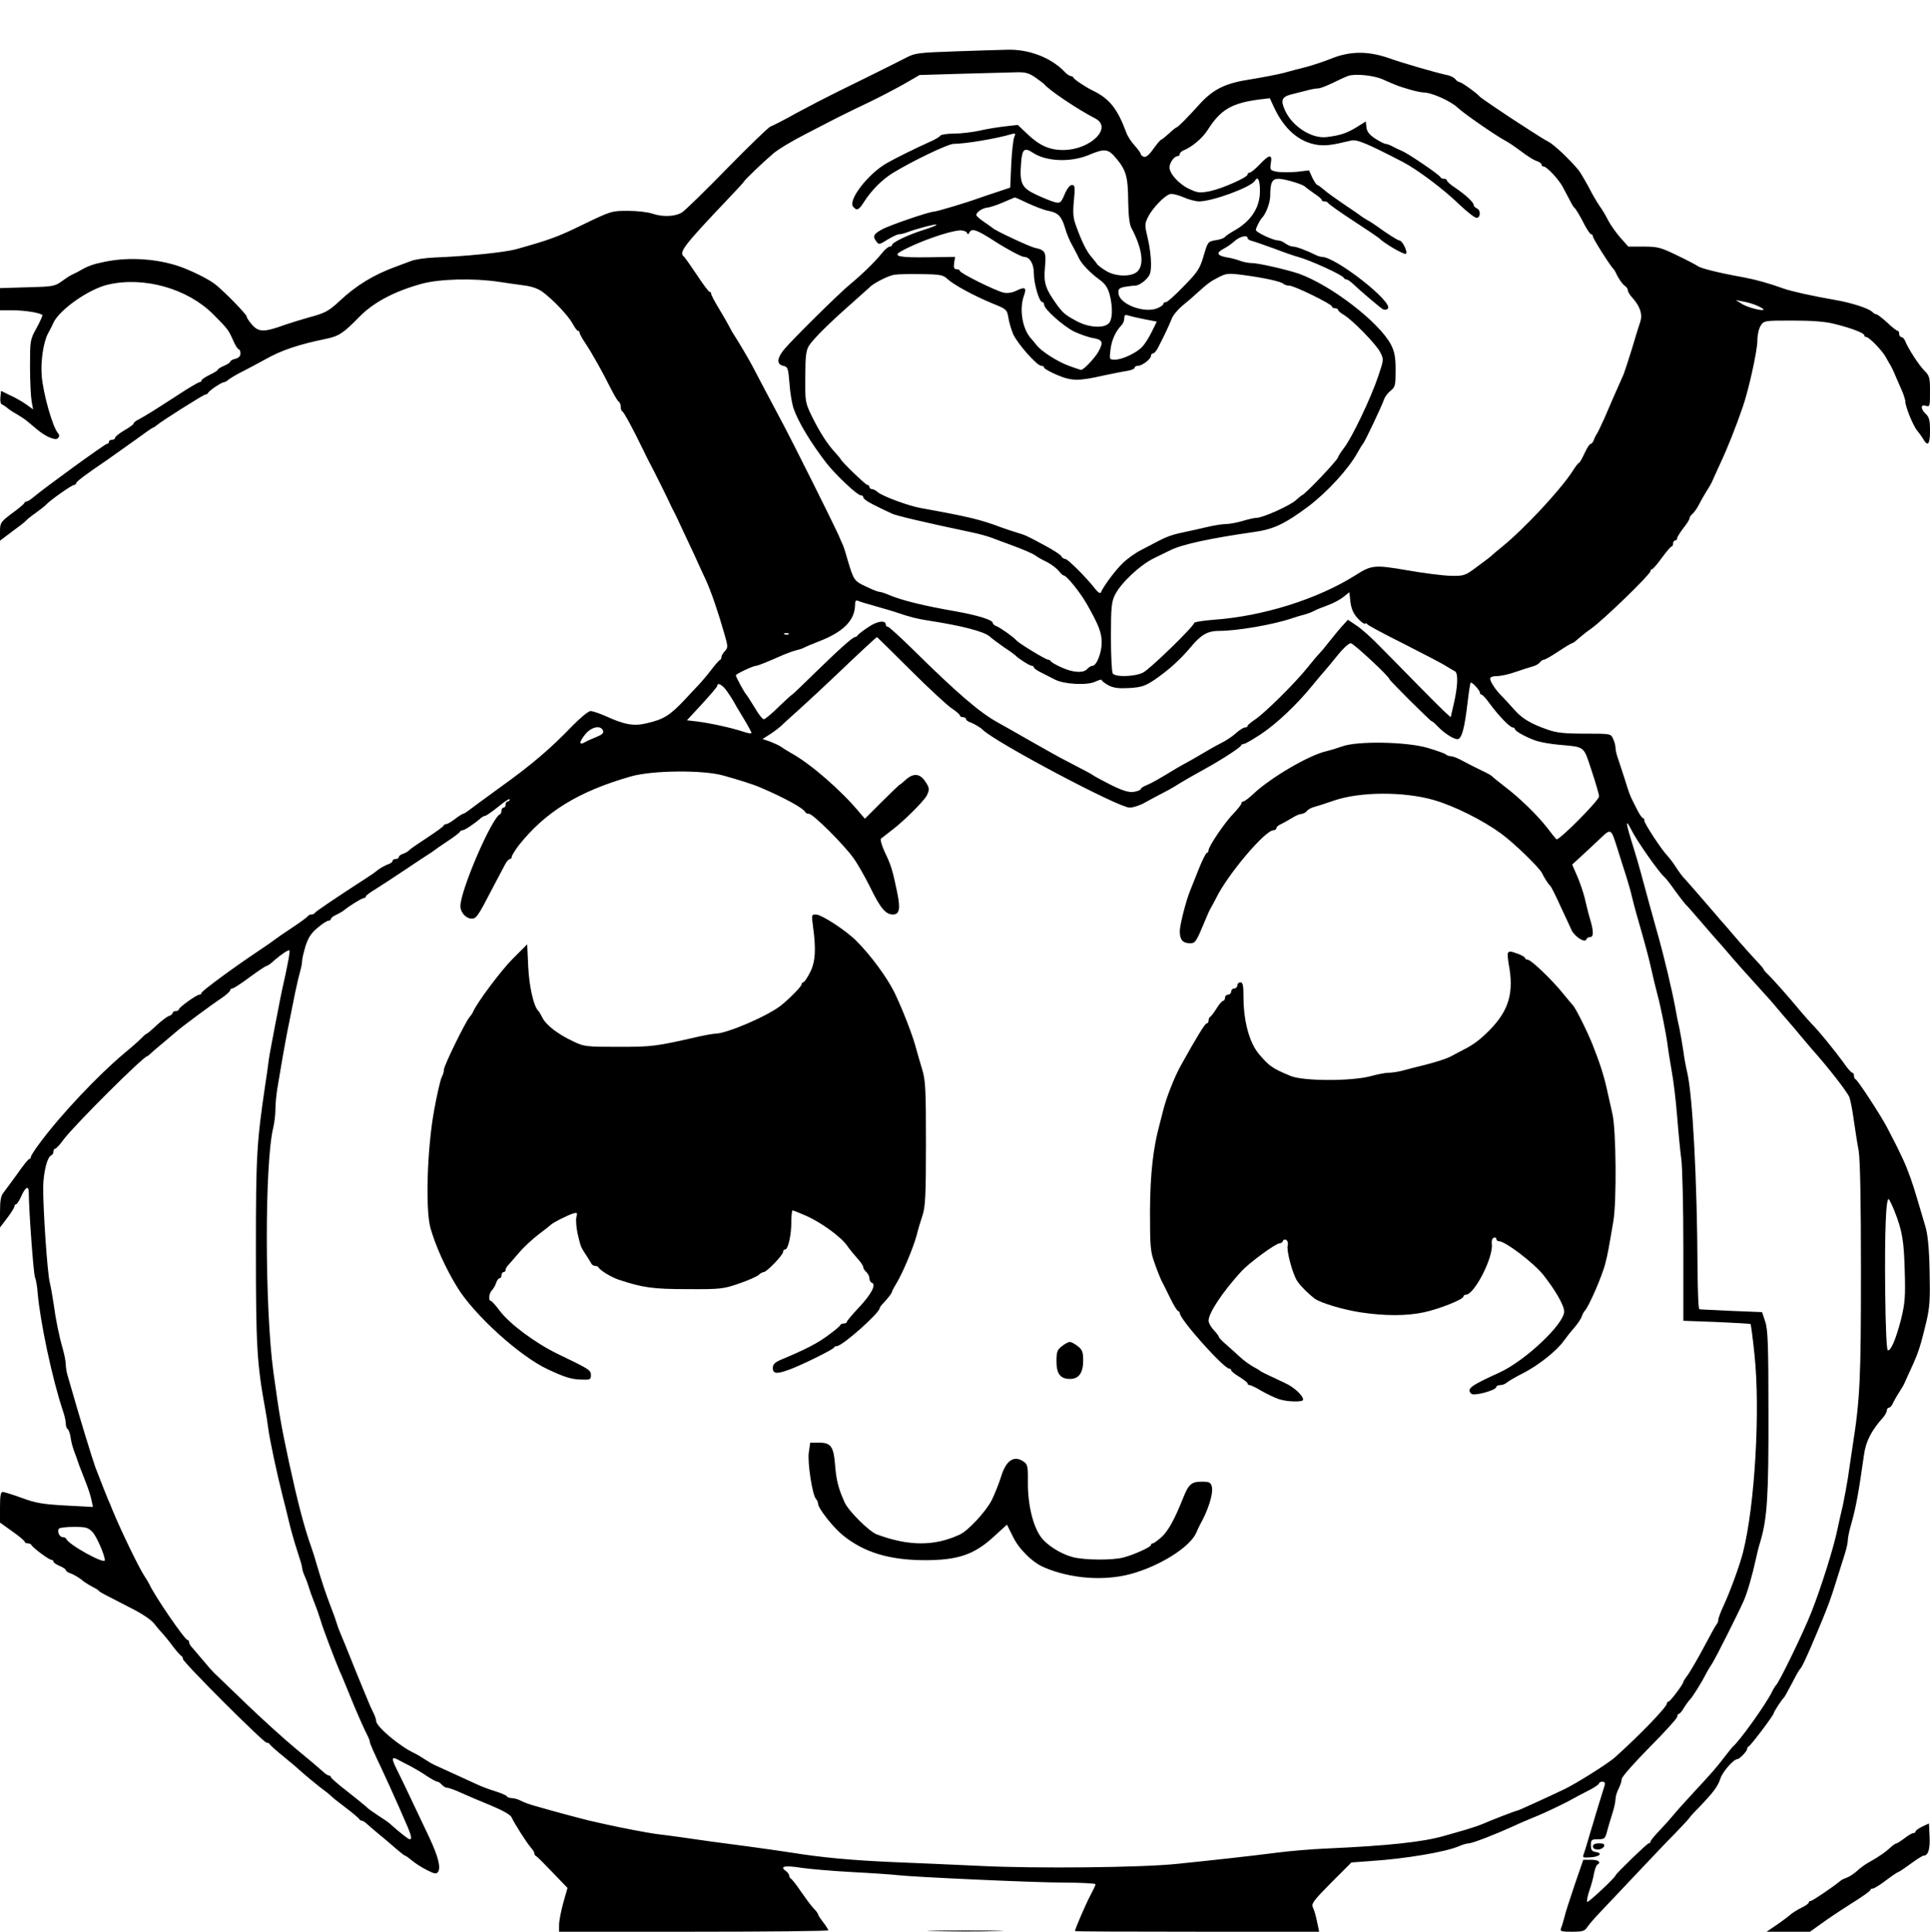 <?xml version="1.0" standalone="no"?>
<!DOCTYPE svg PUBLIC "-//W3C//DTD SVG 20010904//EN"
 "http://www.w3.org/TR/2001/REC-SVG-20010904/DTD/svg10.dtd">
<svg version="1.0" xmlns="http://www.w3.org/2000/svg"
 width="939pt" height="940pt" viewBox="0 0 939 940"
 preserveAspectRatio="xMidYMid meet">

<g transform="translate(0,940) scale(0.1,-0.1)"
fill="#000000" stroke="none">
<path d="M4645 9150 c-175 -6 -194 -8 -237 -31 -66 -34 -238 -119 -338 -168
-47 -23 -134 -68 -195 -101 -60 -34 -118 -63 -127 -66 -9 -3 -104 -95 -210
-203 -106 -109 -205 -205 -219 -214 -32 -21 -93 -24 -144 -7 -22 8 -76 14
-120 14 -79 0 -82 -1 -215 -65 -124 -61 -165 -76 -330 -122 -54 -15 -239 -34
-395 -40 -44 -2 -96 -9 -115 -17 -19 -7 -53 -20 -75 -28 -109 -40 -192 -91
-273 -167 -54 -50 -72 -59 -147 -79 -33 -9 -87 -26 -120 -37 -99 -36 -126 -36
-158 0 -15 17 -27 35 -27 41 0 10 -106 119 -151 155 -27 22 -91 55 -153 80
-113 45 -264 57 -387 31 -59 -12 -81 -20 -129 -48 -8 -4 -22 -11 -30 -15 -8
-3 -31 -18 -50 -32 -33 -24 -43 -26 -167 -29 l-133 -4 0 -54 0 -54 63 0 c57 0
133 -12 143 -23 2 -2 -10 -30 -28 -63 -32 -58 -32 -61 -32 -189 0 -71 4 -147
8 -169 l7 -38 -32 23 c-18 13 -54 34 -79 45 l-45 22 -3 -31 c-2 -17 1 -33 7
-35 6 -2 17 -9 24 -15 7 -7 28 -21 46 -31 19 -11 44 -27 55 -37 12 -10 31 -26
43 -36 43 -37 92 -58 104 -46 9 9 9 16 1 25 -27 33 -71 189 -79 278 -6 71 8
166 31 208 8 15 20 37 25 50 30 65 172 165 266 187 175 41 387 -19 512 -144
72 -72 75 -77 98 -129 10 -23 22 -42 27 -42 4 0 8 -9 8 -20 0 -13 -9 -22 -25
-26 -14 -3 -25 -10 -25 -14 0 -4 -13 -13 -30 -20 -16 -7 -30 -15 -30 -19 0 -3
-18 -15 -40 -25 -22 -11 -40 -23 -40 -28 0 -4 -4 -8 -10 -8 -5 0 -56 -30 -112
-67 -111 -72 -150 -96 -185 -115 -13 -6 -23 -15 -23 -19 0 -4 -20 -19 -45 -33
-25 -15 -45 -31 -45 -36 0 -6 -7 -10 -15 -10 -8 0 -15 -4 -15 -10 0 -5 -4 -10
-10 -10 -9 0 -308 -217 -358 -260 -13 -11 -27 -20 -32 -20 -5 0 -10 -4 -12 -8
-1 -5 -29 -28 -61 -51 -54 -41 -57 -45 -57 -88 l0 -44 57 43 c32 23 63 47 68
53 6 7 28 25 50 40 22 16 45 34 50 40 18 20 124 95 135 95 5 0 10 4 10 8 0 8
48 44 150 113 30 21 92 65 138 98 46 34 85 61 88 61 3 0 10 5 17 11 23 20 227
149 236 149 5 0 11 3 13 8 5 11 66 52 77 52 5 0 16 6 23 13 8 6 40 26 73 42
33 17 80 42 105 56 77 44 163 73 295 100 63 13 85 27 162 106 69 71 170 125
304 162 86 24 253 28 374 10 39 -6 95 -14 126 -18 38 -5 69 -16 91 -33 54 -41
123 -115 144 -153 10 -19 22 -35 26 -35 5 0 8 -4 8 -9 0 -6 13 -29 29 -53 31
-46 84 -141 126 -225 15 -29 30 -55 36 -58 5 -4 9 -15 9 -25 0 -10 3 -20 8
-22 7 -3 52 -85 99 -183 13 -27 29 -59 35 -70 16 -29 87 -172 98 -197 6 -13
14 -30 19 -38 4 -8 22 -44 38 -80 17 -36 44 -94 61 -130 16 -36 41 -90 55
-120 27 -58 63 -165 92 -267 17 -59 17 -64 2 -81 -10 -10 -17 -23 -17 -29 0
-6 -3 -13 -8 -15 -4 -1 -23 -23 -42 -48 -19 -25 -48 -59 -65 -77 -16 -17 -44
-46 -61 -65 -74 -79 -104 -98 -186 -117 -64 -16 -109 -8 -205 36 -28 12 -60
23 -70 23 -10 0 -50 -33 -88 -72 -109 -113 -198 -189 -350 -298 -77 -56 -148
-108 -158 -116 -9 -7 -20 -14 -24 -14 -3 0 -21 -11 -39 -25 -18 -14 -37 -25
-42 -25 -6 0 -12 -3 -14 -8 -1 -4 -37 -30 -78 -57 -41 -27 -81 -54 -88 -61 -6
-7 -21 -16 -32 -19 -11 -3 -20 -11 -20 -16 0 -5 -7 -9 -15 -9 -8 0 -15 -4 -15
-9 0 -5 -8 -11 -17 -15 -18 -5 -53 -26 -63 -36 -3 -3 -23 -17 -45 -31 -159
-103 -250 -165 -253 -171 -2 -5 -10 -8 -17 -8 -7 0 -15 -4 -17 -8 -2 -4 -37
-30 -78 -57 -41 -27 -77 -52 -80 -55 -3 -3 -40 -29 -82 -57 -120 -80 -278
-196 -278 -205 0 -4 -4 -8 -10 -8 -13 0 -100 -62 -100 -72 0 -4 -7 -8 -15 -8
-8 0 -15 -4 -15 -9 0 -5 -8 -12 -18 -15 -10 -3 -37 -24 -61 -46 -23 -22 -45
-40 -47 -40 -3 0 -15 -10 -27 -23 -12 -12 -49 -45 -82 -72 -128 -107 -312
-302 -412 -438 -24 -31 -43 -62 -43 -67 0 -6 -4 -10 -8 -10 -4 0 -30 -32 -57
-71 -28 -38 -58 -80 -67 -91 -14 -16 -18 -39 -18 -96 l0 -75 35 46 c19 25 35
51 35 56 0 6 4 11 8 11 5 0 16 18 26 40 19 44 36 52 36 18 0 -84 23 -397 30
-413 5 -11 11 -45 13 -75 12 -142 72 -424 123 -575 8 -23 14 -50 14 -62 0 -12
4 -24 9 -27 5 -3 11 -20 14 -38 2 -18 10 -49 17 -68 7 -19 19 -51 25 -70 7
-19 22 -57 33 -85 11 -27 23 -65 27 -84 l7 -34 -133 7 c-110 6 -146 12 -213
37 -44 16 -86 29 -93 29 -10 0 -13 -20 -13 -75 l0 -74 60 -43 c33 -23 60 -46
60 -50 0 -4 6 -8 14 -8 8 0 16 -3 18 -7 5 -13 86 -73 97 -73 6 0 11 -4 11 -9
0 -5 14 -14 30 -21 17 -7 30 -16 30 -20 0 -4 8 -10 17 -14 18 -5 53 -26 63
-36 7 -7 43 -29 60 -37 8 -4 17 -10 20 -13 5 -8 15 -12 153 -83 58 -29 103
-59 118 -79 13 -17 31 -38 40 -47 8 -9 31 -36 49 -61 19 -25 38 -46 42 -48 5
-2 8 -9 8 -15 0 -15 392 -407 407 -407 6 0 13 -3 15 -7 2 -5 32 -32 68 -61 36
-29 79 -66 96 -82 18 -16 54 -45 80 -66 27 -20 51 -39 54 -43 3 -4 34 -29 70
-56 36 -27 66 -53 68 -57 2 -4 8 -8 13 -8 5 0 17 -8 27 -18 10 -9 38 -33 61
-52 24 -19 59 -50 79 -67 21 -18 40 -33 43 -33 3 0 18 -11 34 -24 15 -13 48
-34 72 -46 37 -19 47 -20 54 -9 15 22 0 77 -43 169 -119 252 -142 299 -161
337 -24 49 -21 57 13 38 14 -7 41 -22 60 -31 19 -10 54 -31 76 -46 23 -15 46
-28 52 -28 5 0 15 -7 22 -15 7 -8 19 -15 27 -15 8 0 38 -11 66 -24 29 -13 94
-41 146 -62 60 -25 96 -46 101 -59 11 -26 74 -125 94 -147 9 -10 16 -22 16
-27 0 -5 3 -11 8 -13 4 -1 40 -37 80 -79 l73 -76 -21 -74 c-11 -40 -20 -88
-20 -106 l0 -33 655 0 c360 0 655 3 655 7 0 3 -11 21 -25 39 -14 18 -25 35
-25 39 0 3 -9 16 -21 28 -12 12 -39 49 -62 82 -22 33 -44 61 -49 63 -4 2 -8 8
-8 14 0 6 -8 17 -17 24 -32 22 -4 28 75 15 42 -6 156 -16 252 -21 96 -5 195
-12 220 -15 80 -9 640 -35 803 -36 86 0 157 -4 157 -8 0 -5 -12 -30 -26 -56
-22 -42 -74 -162 -74 -172 0 -2 267 -3 594 -3 l594 0 -10 48 c-5 26 -14 57
-20 69 -9 19 0 32 88 121 l99 99 95 7 c169 11 363 44 428 72 18 8 40 14 48 14
17 0 128 43 216 83 29 14 84 37 123 53 38 16 101 46 140 66 38 21 89 48 113
60 23 12 42 26 42 30 0 4 7 8 16 8 11 0 14 -6 11 -18 -3 -9 -15 -48 -27 -87
-12 -38 -25 -83 -30 -100 -5 -16 -16 -52 -24 -80 -8 -27 -17 -58 -21 -68 -7
-16 -3 -18 34 -15 45 3 60 21 24 26 -18 3 -23 10 -23 33 0 26 3 29 35 29 32 0
35 3 45 43 6 23 18 62 26 87 8 25 14 55 14 66 0 12 7 35 15 50 8 16 15 37 15
47 0 10 61 79 135 154 74 74 135 142 135 149 0 8 4 14 8 14 4 0 16 13 25 30
10 16 24 35 31 42 12 13 54 79 76 123 6 11 19 34 30 50 19 30 124 239 154 306
17 38 42 126 58 199 5 25 15 65 23 90 33 112 40 222 39 625 0 334 -3 407 -16
445 l-15 45 -149 6 c-82 4 -152 7 -156 8 -5 0 -8 88 -9 194 -2 437 -24 846
-50 957 -6 25 -15 72 -19 105 -5 33 -13 80 -18 105 -6 25 -16 74 -22 110 -15
81 -55 250 -85 355 -19 67 -63 227 -81 295 -8 30 -25 89 -38 130 -38 121 -40
143 -7 78 28 -55 132 -202 156 -223 7 -5 32 -37 55 -70 24 -33 47 -62 50 -65
4 -3 36 -39 71 -80 35 -41 71 -82 79 -91 8 -9 28 -31 44 -50 32 -39 134 -153
180 -203 17 -18 50 -55 72 -82 23 -27 50 -59 60 -70 11 -12 35 -41 54 -64 19
-23 44 -52 55 -65 78 -87 174 -210 183 -235 5 -14 15 -63 21 -110 7 -47 17
-114 24 -150 7 -44 11 -237 11 -585 0 -523 -4 -620 -41 -855 -8 -52 -18 -122
-23 -155 -5 -33 -16 -91 -24 -130 -9 -38 -21 -90 -26 -115 -17 -86 -80 -286
-127 -405 -39 -99 -157 -342 -172 -355 -3 -3 -13 -18 -21 -35 -31 -62 -157
-238 -190 -265 -3 -3 -21 -25 -40 -50 -41 -53 -56 -71 -148 -170 -38 -41 -85
-93 -103 -115 -19 -23 -51 -58 -71 -79 -21 -22 -38 -43 -38 -48 0 -4 -4 -8 -9
-8 -7 0 -161 -149 -161 -156 0 -9 -133 -134 -138 -129 -3 3 1 27 10 53 9 26
20 64 23 85 4 20 11 40 16 43 21 12 6 24 -29 24 l-39 0 -42 -122 c-23 -68 -46
-139 -50 -158 -5 -19 -12 -43 -16 -52 -6 -16 0 -18 53 -18 51 0 62 3 74 22 9
13 37 46 64 74 27 28 105 111 174 184 69 73 155 164 193 202 37 38 67 71 67
73 0 1 19 23 43 47 74 77 94 104 107 143 11 34 64 94 83 95 10 0 47 38 47 49
0 5 4 11 8 13 10 4 122 152 122 162 0 6 38 65 50 76 3 3 20 34 39 70 18 36 36
67 40 70 8 6 37 70 81 175 7 17 18 44 25 60 27 65 45 113 70 195 15 47 33 105
41 130 8 25 14 54 14 64 0 11 6 42 14 70 26 91 38 158 65 348 9 65 36 117 94
182 9 11 17 26 17 33 0 7 5 13 10 13 6 0 15 10 20 23 6 12 19 36 30 52 11 17
23 37 26 45 3 8 19 42 34 75 33 72 43 102 71 218 18 76 20 112 17 250 -2 113
-9 179 -20 217 -9 30 -26 87 -37 125 -25 86 -46 146 -73 205 -22 47 -29 62
-75 150 -32 62 -144 233 -155 238 -5 2 -8 10 -8 18 0 8 -4 14 -8 14 -5 0 -24
21 -42 48 -42 58 -125 160 -154 188 -11 11 -39 43 -61 69 -50 61 -123 143
-152 172 -13 12 -23 24 -23 27 0 3 -15 20 -32 38 -18 19 -55 60 -83 92 -27 32
-60 70 -73 85 -13 14 -31 35 -40 46 -94 109 -140 162 -154 177 -10 9 -28 34
-42 55 -13 21 -33 47 -43 58 -30 31 -113 158 -113 172 0 7 -3 13 -8 13 -4 0
-18 21 -31 48 -33 64 -34 69 -55 137 -11 33 -25 77 -32 98 -8 20 -14 46 -14
57 0 10 -5 31 -12 45 -11 25 -12 25 -137 25 -101 0 -138 4 -183 20 -80 28
-124 54 -161 97 -18 20 -43 48 -57 62 -32 31 -60 73 -60 89 0 7 13 12 33 12
19 0 60 9 93 21 32 11 69 23 81 26 12 3 28 11 34 19 6 8 16 14 21 14 6 0 37
18 70 40 33 22 63 40 67 40 3 0 17 10 31 23 14 12 41 34 60 47 59 41 290 265
290 281 0 5 3 9 8 9 4 0 25 25 47 55 22 30 43 55 47 55 4 0 8 7 8 15 0 8 5 15
10 15 6 0 10 5 10 11 0 6 14 28 30 49 17 21 30 42 30 48 0 5 6 15 14 21 8 7
22 26 31 44 9 18 25 46 35 62 11 17 24 39 29 50 5 11 24 54 43 95 32 68 75
176 107 270 28 79 71 274 71 321 0 29 7 60 16 74 16 25 19 25 156 25 94 0 160
-5 202 -16 82 -20 146 -45 146 -55 0 -5 4 -9 10 -9 13 0 77 -65 95 -98 8 -15
19 -34 24 -42 8 -14 15 -30 55 -123 9 -21 16 -44 16 -52 0 -24 39 -120 58
-141 9 -11 22 -29 28 -39 23 -41 34 -28 34 38 0 51 -4 67 -20 82 -11 10 -20
24 -20 32 0 10 6 12 20 8 19 -6 20 -2 20 69 0 68 -2 77 -28 103 -26 26 -79
107 -94 146 -4 9 -12 17 -18 17 -5 0 -10 7 -10 15 0 8 -3 15 -7 15 -5 0 -28
18 -51 40 -24 22 -48 40 -52 40 -5 0 -15 6 -22 13 -18 17 -102 44 -178 57
-110 19 -213 42 -250 55 -75 27 -137 44 -195 55 -123 22 -210 44 -225 55 -8 6
-54 30 -102 53 -78 38 -94 42 -162 42 l-74 0 -39 44 c-21 24 -47 61 -58 82
-11 22 -29 53 -41 69 -12 17 -37 59 -55 95 -19 35 -41 72 -49 82 -40 49 -120
125 -146 138 -16 8 -51 30 -79 48 -27 18 -57 37 -65 42 -64 41 -186 124 -190
129 -11 15 -89 71 -98 71 -5 0 -15 6 -21 14 -6 8 -22 16 -34 19 -72 16 -222
60 -287 83 -101 36 -190 36 -280 0 -35 -14 -91 -33 -125 -42 -33 -8 -82 -21
-110 -29 -27 -7 -99 -21 -160 -31 -121 -18 -181 -47 -247 -119 -61 -68 -108
-115 -114 -115 -3 0 -19 -13 -37 -30 -18 -16 -35 -30 -38 -30 -3 0 -20 -20
-38 -45 -20 -29 -37 -42 -46 -38 -8 3 -15 9 -15 13 0 5 -13 23 -29 41 -17 18
-35 46 -41 63 -44 118 -82 166 -165 206 -38 19 -89 53 -93 63 -2 4 -8 7 -13 7
-6 0 -20 10 -32 23 -65 67 -172 108 -276 105 -36 -1 -151 -4 -256 -8z m391
-126 c21 -15 41 -30 44 -33 20 -27 164 -124 248 -167 88 -45 -23 -154 -156
-154 -68 0 -117 23 -178 82 l-42 40 -63 -7 c-35 -4 -91 -13 -124 -21 -33 -7
-88 -14 -122 -14 -34 0 -65 -5 -68 -10 -3 -6 -27 -20 -53 -31 -71 -32 -162
-77 -206 -102 -91 -51 -192 -181 -165 -213 18 -21 27 -17 53 24 36 56 86 106
136 138 94 58 272 144 300 144 55 0 207 25 284 48 16 4 18 2 11 -14 -5 -10
-12 -70 -15 -133 l-5 -114 -60 -20 c-33 -11 -76 -25 -95 -32 -57 -21 -204 -65
-217 -65 -22 0 -218 -67 -253 -87 -40 -22 -45 -33 -27 -57 13 -18 15 -17 55 8
23 14 48 26 56 26 8 0 25 4 38 9 47 18 140 42 144 38 3 -3 -25 -14 -63 -26
-74 -23 -153 -61 -153 -73 0 -5 -6 -8 -12 -8 -7 -1 -24 -15 -38 -33 -31 -39
-93 -100 -156 -152 -53 -44 -273 -261 -317 -313 -37 -44 -40 -74 -7 -82 23 -5
25 -11 31 -86 3 -44 12 -97 19 -119 22 -66 84 -169 162 -270 45 -57 149 -155
165 -155 7 0 13 -4 13 -9 0 -10 25 -26 90 -57 19 -9 42 -20 51 -24 18 -9 152
-41 389 -91 30 -6 73 -18 95 -26 22 -9 57 -21 78 -29 79 -29 123 -48 137 -59
8 -6 32 -20 54 -30 21 -11 46 -30 56 -42 10 -13 21 -23 24 -23 15 0 79 -79
114 -140 58 -102 72 -139 72 -187 0 -50 -25 -113 -45 -113 -7 0 -18 -7 -25
-15 -18 -22 -72 -18 -127 8 -27 12 -49 25 -51 30 -2 4 -8 7 -13 7 -11 0 -140
78 -154 94 -16 18 -79 62 -97 69 -10 3 -18 11 -18 16 0 14 -73 37 -180 56
-155 27 -262 53 -328 81 -18 8 -38 14 -44 14 -6 0 -35 11 -65 26 -57 26 -60
31 -89 129 -9 33 -20 67 -24 75 -4 8 -14 31 -22 50 -27 59 -216 439 -278 555
-77 145 -112 211 -140 265 -22 41 -64 112 -98 165 -6 11 -15 27 -19 35 -4 8
-24 43 -45 78 -21 34 -38 67 -38 72 0 6 -3 10 -8 10 -4 0 -32 37 -62 83 -30
45 -58 84 -61 87 -29 21 -7 50 215 284 42 44 76 81 76 83 0 5 96 97 141 135
24 21 96 64 159 96 63 33 138 71 165 85 28 14 93 46 146 71 52 25 128 65 169
88 l74 43 201 6 c110 3 227 6 261 7 51 2 67 -2 100 -24z m1691 -10 c21 -9 47
-21 58 -25 37 -16 120 -39 142 -39 38 0 132 -42 165 -74 31 -29 185 -136 236
-163 13 -7 40 -25 60 -40 49 -37 73 -52 95 -59 9 -4 17 -10 17 -15 0 -5 4 -9
10 -9 15 0 75 -64 94 -101 43 -82 49 -94 55 -99 8 -7 26 -36 52 -87 13 -24 26
-43 31 -43 4 0 8 -5 8 -11 0 -10 87 -147 101 -159 3 -3 8 -12 12 -20 12 -27
32 -55 45 -63 6 -4 12 -13 12 -20 0 -7 10 -23 23 -37 36 -41 49 -78 38 -114
-6 -17 -25 -78 -42 -136 -18 -58 -36 -112 -39 -120 -7 -15 -26 -58 -54 -122
-8 -18 -26 -60 -40 -93 -15 -33 -31 -67 -36 -75 -6 -8 -13 -23 -16 -32 -4 -10
-10 -18 -15 -18 -5 0 -18 -20 -29 -44 -11 -24 -23 -46 -27 -48 -5 -1 -20 -21
-34 -44 -61 -92 -233 -277 -339 -363 -25 -20 -47 -39 -50 -42 -3 -4 -34 -28
-70 -54 -62 -47 -66 -48 -132 -47 -38 1 -133 13 -212 27 -158 27 -173 26 -251
-24 -184 -116 -449 -200 -692 -217 -51 -4 -93 -11 -93 -15 0 -16 -216 -226
-249 -242 -40 -20 -135 -23 -147 -4 -5 6 -9 87 -9 178 0 146 3 171 20 205 30
59 122 145 190 178 33 16 68 33 78 38 57 29 197 59 407 89 96 13 152 40 266
125 91 69 196 183 239 262 11 20 23 39 26 42 8 7 94 189 103 217 4 12 18 31
32 42 22 17 24 26 24 100 0 63 -5 89 -22 123 -57 110 -294 292 -451 347 -60
20 -195 51 -227 51 -16 0 -41 5 -57 11 -15 6 -45 14 -66 17 -47 9 -51 22 -13
42 16 8 40 25 54 38 25 22 62 30 62 13 0 -5 10 -11 23 -14 12 -3 60 -20 107
-37 47 -18 99 -36 115 -40 54 -14 218 -88 223 -102 2 -4 8 -8 13 -8 5 0 17 -8
27 -17 32 -31 134 -118 149 -127 9 -5 19 -4 25 2 30 30 -252 251 -320 252 -7
0 -20 4 -30 9 -45 22 -94 41 -110 41 -10 0 -27 7 -38 15 -10 8 -26 15 -35 15
-25 0 -109 40 -109 51 0 9 20 49 30 59 19 19 40 74 40 107 0 65 9 83 41 83 29
0 120 -27 129 -39 3 -3 22 -17 42 -31 21 -14 38 -28 38 -32 0 -5 6 -8 14 -8 8
0 16 -4 18 -8 2 -5 57 -44 123 -87 66 -43 122 -81 125 -84 19 -22 121 -82 130
-76 11 7 -17 65 -32 65 -7 0 -61 34 -107 68 -13 9 -35 24 -50 32 -14 8 -28 17
-31 20 -3 3 -39 28 -80 55 -41 28 -86 60 -100 73 -14 12 -28 22 -31 22 -4 0
-14 16 -24 35 l-16 36 -59 -7 c-32 -3 -75 -3 -96 0 -35 7 -36 9 -31 42 8 45
-7 44 -54 -6 -21 -22 -43 -40 -49 -40 -5 0 -10 -4 -10 -9 0 -14 -122 -68 -182
-81 -51 -10 -60 -9 -103 11 -49 23 -95 74 -95 105 1 23 23 54 39 54 6 0 11 5
11 10 0 6 8 14 18 18 42 17 93 60 118 100 63 99 116 130 251 148 l51 6 20 -43
c50 -108 123 -171 212 -184 40 -5 68 -2 163 21 29 7 78 -14 252 -104 71 -37
199 -133 276 -208 37 -35 74 -64 83 -64 20 0 21 39 1 46 -8 4 -15 11 -15 16 0
14 -42 52 -91 85 -22 14 -39 30 -39 34 0 5 -6 9 -14 9 -8 0 -16 3 -18 8 -5 12
-158 116 -188 128 -8 3 -27 12 -42 20 -14 8 -31 14 -37 14 -6 0 -29 12 -51 26
-28 19 -40 34 -42 55 l-3 28 -45 -28 c-47 -29 -79 -40 -146 -48 -72 -9 -167
52 -202 130 -22 49 -16 65 28 77 22 5 57 15 79 20 21 6 46 10 55 10 9 0 40 12
69 26 28 14 63 30 77 35 34 11 121 3 167 -17z m-1702 -357 c64 -43 182 -48
270 -12 81 34 96 32 136 -16 48 -57 57 -90 58 -207 1 -69 6 -113 15 -130 52
-98 64 -176 32 -211 -27 -29 -106 -29 -155 1 -20 12 -39 27 -43 32 -3 6 -16
22 -28 36 -23 26 -47 74 -75 152 -14 37 -16 63 -10 123 6 65 5 75 -10 75 -9 0
-24 -18 -35 -45 -18 -42 -22 -45 -47 -39 -16 4 -56 20 -90 36 -73 34 -83 55
-75 156 5 67 16 76 57 49z m1105 -187 c0 -81 -44 -148 -130 -195 -19 -11 -38
-24 -41 -29 -4 -5 -24 -12 -45 -15 -37 -6 -38 -8 -58 -76 -18 -62 -29 -79 -96
-147 -41 -43 -80 -78 -87 -78 -7 0 -13 -4 -13 -9 0 -5 -13 -14 -29 -21 -64
-26 -183 19 -189 71 -3 22 2 27 29 33 17 3 41 6 52 6 12 0 34 12 49 27 24 23
28 34 28 82 0 31 -7 86 -16 122 -15 62 -15 69 1 102 19 40 79 104 106 112 10
4 39 -3 65 -14 26 -12 61 -21 78 -21 65 0 252 69 271 100 15 25 25 5 25 -50z
m-1127 -60 c35 -16 79 -33 98 -36 47 -9 64 -27 80 -81 7 -26 23 -65 36 -87 12
-23 27 -50 32 -62 12 -27 56 -73 102 -106 27 -20 39 -39 48 -72 16 -63 14
-122 -5 -140 -24 -24 -95 -20 -151 9 -59 31 -71 41 -103 85 -54 76 -63 104
-56 179 7 75 2 84 -49 95 -27 6 -193 84 -205 96 -3 3 -22 16 -42 30 -21 14
-38 29 -38 34 0 14 33 35 55 36 11 1 45 12 75 25 30 13 56 24 57 24 2 1 31
-12 66 -29z m-299 -142 c5 -10 7 -10 12 0 11 23 35 15 119 -39 63 -41 135 -79
147 -79 28 0 48 -34 48 -80 0 -50 26 -140 41 -140 5 0 9 -6 9 -13 0 -21 92
-103 145 -130 28 -13 69 -28 93 -32 47 -8 52 -20 25 -68 -17 -30 -71 -87 -83
-87 -3 0 -30 9 -60 20 -57 21 -136 72 -158 102 -7 9 -18 23 -25 30 -42 45 -59
141 -36 207 15 42 7 47 -35 27 -22 -11 -45 -14 -63 -10 -40 9 -213 95 -213
106 0 4 -7 8 -16 8 -12 0 -15 7 -12 30 l5 30 -131 -2 c-140 -2 -174 5 -134 28
79 45 233 100 290 103 14 0 29 -5 32 -11z m-94 -226 c32 -29 126 -80 217 -118
70 -28 72 -30 79 -69 3 -22 14 -58 23 -80 20 -46 116 -155 137 -155 8 0 14 -4
14 -9 0 -5 29 -21 64 -36 71 -30 104 -30 231 -1 39 8 87 18 108 21 20 3 37 10
37 15 0 6 8 10 18 10 20 1 62 33 62 49 0 6 4 11 9 11 6 0 16 11 23 24 26 49
56 112 68 143 6 18 30 46 51 64 21 17 54 45 73 63 56 50 63 55 105 77 37 19
47 20 118 11 105 -14 186 -32 197 -43 6 -5 19 -9 29 -9 24 0 207 -90 207 -101
0 -5 7 -9 15 -9 8 0 15 -4 15 -8 0 -4 12 -15 28 -24 44 -27 155 -141 176 -180
19 -37 19 -37 -9 -120 -34 -102 -128 -300 -167 -349 -15 -20 -28 -40 -28 -44
0 -12 -164 -185 -176 -185 -1 0 -15 -11 -29 -24 -28 -26 -161 -86 -192 -86
-10 0 -40 -7 -67 -15 -27 -8 -63 -15 -79 -15 -17 0 -58 -6 -91 -14 -34 -8 -88
-20 -121 -27 -53 -11 -81 -21 -135 -50 -8 -4 -38 -20 -67 -35 -28 -14 -69 -43
-90 -64 -35 -33 -94 -112 -107 -143 -3 -7 -14 0 -28 18 -41 53 -133 145 -145
145 -7 0 -16 6 -20 14 -4 7 -38 29 -75 49 -98 53 -99 53 -143 66 -22 7 -56 18
-75 25 -100 38 -160 52 -392 94 -63 12 -184 57 -209 78 -8 8 -21 14 -27 14 -7
0 -12 5 -12 10 0 6 -4 10 -10 10 -8 0 -130 117 -130 126 0 1 -12 16 -26 31
-39 42 -76 100 -114 177 -33 68 -33 72 -32 193 0 100 4 129 18 151 21 33 103
114 209 207 44 39 82 73 85 76 16 19 92 58 121 62 19 3 79 4 134 3 90 -1 104
-4 125 -24z m3938 -129 c17 -7 32 -16 32 -19 0 -10 -76 9 -105 27 l-30 19 35
-7 c19 -3 50 -12 68 -20z m-2977 -67 l57 -11 -24 -49 c-13 -27 -34 -60 -46
-73 -28 -30 -97 -63 -133 -63 -28 0 -28 0 -22 50 6 46 24 87 54 118 7 7 13 22
13 33 0 17 4 19 23 13 12 -4 47 -12 78 -18z m1033 -1453 c16 -18 32 -30 37
-28 4 3 9 2 11 -2 1 -5 82 -48 178 -96 96 -49 189 -97 205 -108 17 -10 36 -22
43 -25 17 -8 15 -71 -4 -155 l-16 -69 -30 27 c-17 16 -76 75 -132 132 -55 57
-136 138 -178 181 -42 44 -95 91 -118 106 l-42 28 -32 -35 c-17 -19 -44 -53
-61 -74 -16 -21 -37 -46 -45 -54 -9 -9 -36 -41 -60 -71 -59 -74 -206 -219
-252 -250 -21 -14 -38 -28 -38 -32 0 -5 -6 -8 -13 -8 -7 0 -26 -12 -43 -27
-17 -16 -50 -38 -75 -50 -24 -12 -66 -36 -94 -53 -27 -16 -59 -34 -70 -40 -11
-6 -33 -18 -50 -28 -82 -50 -122 -73 -147 -83 -16 -6 -28 -15 -28 -19 0 -4
-15 -10 -32 -13 -25 -4 -52 4 -108 31 -41 21 -79 41 -85 45 -10 8 -43 26 -142
77 -26 13 -106 58 -178 99 -71 41 -139 79 -150 85 -90 50 -197 142 -413 355
-62 61 -117 111 -122 111 -6 0 -10 4 -10 9 0 25 -41 20 -86 -11 -27 -18 -50
-36 -52 -40 -2 -4 -7 -8 -12 -8 -11 0 -76 -58 -198 -177 -58 -57 -106 -103
-108 -103 -2 0 -32 -27 -66 -60 -33 -33 -66 -60 -72 -60 -6 0 -27 26 -45 58
-19 31 -37 59 -40 62 -8 7 -51 86 -51 94 0 6 84 46 98 46 9 0 60 21 137 55 17
7 44 17 60 21 17 4 35 10 40 14 6 3 38 17 72 30 116 45 171 101 173 174 0 23
3 27 18 21 9 -4 46 -15 82 -25 36 -10 79 -23 95 -28 72 -25 110 -34 163 -42
162 -25 271 -53 298 -78 11 -10 42 -33 69 -52 28 -18 52 -36 55 -39 12 -14 70
-51 80 -51 5 0 10 -3 10 -8 0 -4 17 -16 38 -26 20 -10 49 -25 65 -33 43 -23
158 -29 196 -10 17 8 31 12 31 8 0 -4 15 -16 33 -26 26 -13 49 -16 103 -13 60
4 76 10 124 42 68 47 123 97 175 159 49 59 81 77 137 77 87 0 262 30 353 61
17 6 44 14 60 18 17 4 39 13 50 19 11 6 41 18 66 27 25 9 59 27 75 40 l29 23
5 -46 c4 -33 14 -57 34 -79z m-2767 -79 c-3 -3 -12 -4 -19 -1 -8 3 -5 6 6 6
11 1 17 -2 13 -5z m591 -173 c88 -88 179 -172 201 -187 23 -15 41 -31 41 -35
0 -5 7 -9 15 -9 8 0 15 -4 15 -9 0 -5 8 -11 18 -15 17 -5 52 -26 62 -36 60
-61 662 -380 716 -380 17 0 51 11 75 25 24 13 62 34 84 45 22 11 49 26 60 33
36 23 90 54 150 87 75 41 169 102 173 112 2 5 8 8 14 8 6 0 42 21 82 47 78 52
176 145 250 236 26 32 55 66 64 76 9 10 37 44 62 75 25 31 52 56 62 56 13 0
188 -163 188 -175 0 -6 200 -205 206 -205 3 0 15 -10 27 -23 36 -38 87 -69
102 -63 18 6 31 57 45 176 6 52 13 96 15 98 5 6 45 -37 45 -48 0 -5 4 -10 8
-10 5 0 23 -20 40 -44 40 -55 98 -116 112 -116 5 0 10 -3 10 -7 0 -11 58 -42
105 -58 22 -7 72 -16 110 -19 129 -12 118 -3 159 -127 20 -60 36 -116 36 -124
0 -20 -199 -220 -208 -209 -5 5 -24 29 -43 54 -47 61 -134 146 -205 200 -32
25 -61 48 -64 52 -3 4 -26 17 -50 28 -25 12 -65 32 -89 45 -24 14 -52 25 -61
25 -9 0 -20 4 -26 9 -5 5 -45 19 -89 32 -103 30 -342 34 -415 7 -25 -9 -58
-19 -75 -23 -84 -18 -274 -129 -359 -210 -20 -19 -42 -35 -47 -35 -5 0 -9 -4
-9 -9 0 -5 -17 -27 -37 -48 -43 -43 -123 -162 -123 -180 0 -7 -4 -13 -8 -13
-5 0 -23 -37 -41 -82 -18 -46 -37 -92 -41 -103 -20 -49 -50 -166 -50 -197 0
-41 15 -58 50 -58 26 0 30 7 75 115 9 22 20 47 25 55 5 8 17 31 27 50 56 115
238 330 279 330 8 0 14 5 14 10 0 6 10 15 23 20 12 6 36 19 52 29 17 11 37 20
46 20 9 1 22 7 28 15 6 8 22 16 34 19 12 3 56 17 96 31 127 44 341 45 487 3
100 -29 238 -98 327 -163 64 -47 188 -167 200 -194 10 -21 31 -54 39 -60 4 -3
26 -46 48 -95 23 -50 49 -104 56 -121 16 -33 66 -64 72 -45 2 6 10 11 18 11
18 0 18 28 0 88 -8 26 -19 72 -26 102 -7 29 -24 78 -37 108 l-24 55 48 44 c26
24 68 63 91 85 51 48 50 48 83 -57 12 -38 30 -96 41 -129 10 -32 23 -77 28
-100 5 -22 16 -63 24 -91 42 -146 58 -206 71 -265 8 -36 21 -90 29 -120 17
-63 44 -199 50 -250 2 -19 11 -73 19 -120 9 -47 21 -148 27 -225 6 -77 15
-169 20 -205 5 -36 10 -227 10 -426 l0 -361 161 -6 c89 -4 164 -8 166 -10 2
-3 11 -69 19 -148 29 -269 2 -737 -56 -964 -16 -63 -64 -194 -96 -262 -13 -28
-24 -58 -24 -65 0 -8 -4 -18 -9 -23 -5 -6 -32 -55 -61 -110 -29 -55 -64 -114
-76 -132 -13 -17 -24 -34 -24 -37 0 -11 -64 -96 -72 -96 -4 0 -8 -4 -8 -9 0
-17 -127 -149 -250 -260 -32 -30 -191 -130 -250 -158 -77 -37 -222 -103 -226
-103 -7 0 -128 -47 -169 -65 -16 -7 -55 -20 -85 -29 -30 -9 -77 -22 -105 -30
-104 -30 -278 -48 -570 -61 -71 -3 -179 -12 -240 -20 -123 -16 -324 -38 -490
-55 -174 -18 -685 -23 -950 -10 -132 6 -328 15 -435 19 -200 9 -341 22 -490
46 -47 7 -141 21 -210 30 -147 19 -226 30 -335 46 -44 6 -96 13 -115 15 -38 5
-169 30 -240 46 -25 6 -61 14 -80 18 -34 8 -181 47 -270 73 -25 7 -55 18 -67
25 -12 6 -31 12 -42 12 -11 0 -22 4 -25 9 -3 5 -29 16 -58 25 -29 9 -66 23
-83 31 -31 14 -174 80 -210 96 -11 5 -33 18 -50 29 -16 11 -37 23 -45 27 -72
32 -190 131 -190 159 0 7 -6 25 -14 41 -8 15 -20 42 -26 58 -7 17 -18 44 -25
60 -11 26 -59 145 -87 215 -6 14 -16 39 -23 55 -7 17 -15 39 -18 50 -3 11 -15
45 -27 75 -24 62 -43 120 -67 200 -8 30 -21 71 -28 90 -36 101 -67 222 -109
415 -40 187 -46 224 -76 440 -42 311 -43 1020 0 1190 5 22 10 61 10 86 0 25 4
70 9 100 5 30 17 99 26 154 10 55 23 129 31 165 7 36 20 101 29 145 9 44 21
94 26 111 5 17 9 39 9 49 0 10 8 43 17 73 13 40 28 63 59 88 22 19 46 34 53
34 6 0 11 4 11 8 0 5 11 14 25 20 14 7 31 16 38 22 25 21 88 60 97 60 6 0 10
3 10 8 0 4 21 20 48 36 26 16 91 59 145 95 54 36 106 71 115 76 9 6 19 12 22
15 3 3 32 23 65 45 33 22 62 43 63 48 2 4 8 7 13 7 10 0 62 35 87 58 7 6 17
12 22 12 5 0 34 20 65 45 30 25 55 41 55 35 0 -5 -4 -10 -10 -10 -5 0 -10 -7
-10 -15 0 -8 -4 -15 -10 -15 -5 0 -10 -6 -10 -14 0 -8 -3 -16 -7 -18 -41 -18
-192 -369 -193 -447 0 -31 27 -61 55 -61 23 0 30 10 105 155 23 44 49 92 57
108 8 15 19 27 24 27 5 0 9 5 9 11 0 6 15 30 32 53 130 165 292 265 548 338
104 30 353 32 450 4 76 -21 147 -44 175 -56 120 -51 215 -103 223 -122 2 -5
10 -8 18 -8 19 0 170 -150 216 -215 20 -27 56 -91 81 -141 50 -103 76 -134
111 -134 32 0 38 27 21 108 -22 107 -30 133 -60 195 -15 32 -23 62 -19 66 5 4
29 23 54 42 57 43 151 137 168 166 16 31 15 40 -9 74 -25 36 -57 37 -93 4 -15
-14 -29 -25 -31 -25 -1 0 -40 -37 -85 -82 l-82 -82 -25 29 c-88 107 -240 239
-333 290 -19 11 -42 25 -50 31 -8 6 -32 17 -52 25 l-38 13 41 26 c22 15 48 35
58 46 11 10 50 46 87 79 37 33 115 106 173 161 100 96 194 183 198 184 1 0 73
-72 161 -159z m-888 -109 c14 -20 27 -41 29 -45 2 -5 23 -41 47 -80 24 -39 42
-73 40 -75 -3 -2 -21 1 -41 8 -54 18 -163 42 -222 49 l-51 6 74 80 c40 44 74
83 74 88 0 19 28 3 50 -31z m-606 -188 c4 -11 -5 -19 -32 -30 -20 -8 -45 -19
-55 -25 -30 -17 -31 -3 -2 35 30 39 78 50 89 20z m-1534 -1131 c-6 -32 -17
-85 -25 -118 -7 -33 -18 -85 -23 -115 -6 -30 -18 -91 -26 -135 -9 -44 -18 -96
-20 -115 -2 -19 -9 -66 -15 -105 -42 -286 -46 -343 -46 -810 0 -463 5 -550 45
-770 5 -27 12 -70 15 -95 7 -56 42 -218 70 -330 8 -30 22 -86 31 -125 9 -38
27 -102 40 -141 13 -39 24 -76 24 -83 0 -7 6 -27 14 -44 8 -18 16 -41 19 -52
3 -11 15 -45 27 -75 12 -30 25 -68 30 -85 8 -31 71 -197 94 -250 8 -16 28 -66
46 -110 30 -75 71 -168 91 -207 5 -10 9 -22 9 -27 0 -5 24 -60 54 -122 29 -63
61 -132 70 -154 10 -22 24 -53 31 -70 46 -103 53 -125 38 -125 -7 0 -53 37
-93 73 -8 8 -34 26 -58 41 -23 15 -51 34 -60 44 -10 9 -53 44 -95 77 -42 32
-77 63 -77 67 0 4 -4 8 -10 8 -5 0 -20 10 -33 23 -13 12 -70 60 -127 107 -57
47 -166 146 -243 220 -77 74 -147 142 -156 150 -9 9 -34 37 -56 64 -22 26 -46
54 -52 61 -7 7 -13 18 -13 24 0 6 -4 11 -8 11 -13 0 -159 213 -185 270 -4 8
-16 29 -27 45 -28 44 -112 218 -152 315 -5 14 -16 39 -23 55 -12 29 -33 82
-61 155 -13 35 -81 257 -110 360 -9 30 -20 69 -25 86 -5 17 -9 41 -9 54 0 13
-6 46 -14 74 -19 66 -35 146 -45 221 -5 33 -13 80 -19 105 -12 50 -32 346 -32
461 1 74 20 151 40 157 5 2 10 10 10 18 0 8 4 14 8 14 5 0 23 19 40 43 50 68
390 407 408 407 2 0 12 8 22 18 10 9 40 35 67 57 26 22 53 45 59 50 19 17 169
129 214 158 23 16 42 33 42 38 0 5 5 9 11 9 5 0 44 25 84 55 41 30 78 55 83
55 4 0 21 12 38 28 35 30 67 51 72 47 2 -2 -1 -30 -8 -62z m7818 -1208 c37
-95 45 -141 49 -287 4 -128 1 -159 -17 -235 -25 -97 -50 -157 -65 -154 -6 0
-11 107 -13 288 -3 293 4 462 18 447 4 -5 17 -31 28 -59z m-8768 -1560 c20
-21 60 -113 60 -137 0 -22 -176 75 -188 104 -2 5 -10 8 -17 8 -15 0 -28 27
-19 41 3 5 36 9 73 9 59 0 70 -3 91 -25z"/>
<path d="M3956 4888 c15 -110 11 -169 -15 -220 -14 -27 -28 -48 -33 -48 -4 0
-8 -5 -8 -10 0 -9 -52 -63 -97 -100 -61 -51 -267 -140 -323 -140 -8 0 -44 -6
-80 -14 -210 -48 -226 -50 -390 -50 -157 0 -168 1 -220 26 -75 35 -132 79
-150 114 -8 16 -17 31 -20 34 -23 20 -45 117 -50 215 l-5 110 -70 -70 c-58
-58 -178 -219 -194 -260 -2 -5 -10 -17 -17 -25 -21 -25 -124 -236 -124 -254 0
-10 -5 -27 -11 -38 -6 -11 -23 -84 -37 -162 -34 -186 -43 -486 -17 -574 26
-89 73 -193 128 -283 81 -135 306 -339 442 -402 81 -38 115 -49 161 -50 45 -2
49 0 49 21 0 25 -6 29 -160 103 -110 53 -236 147 -284 211 -19 26 -39 48 -43
48 -13 0 -9 38 6 52 7 8 17 24 20 36 4 12 12 22 17 22 5 0 9 7 9 15 0 8 5 15
10 15 6 0 10 5 10 11 0 6 6 16 13 23 6 7 30 34 52 60 22 26 65 66 95 89 30 22
57 44 60 47 7 9 78 45 108 55 21 6 22 4 16 -19 -3 -14 0 -49 6 -78 15 -65 16
-66 40 -103 11 -16 23 -36 26 -42 3 -7 12 -13 19 -13 7 0 15 -3 17 -7 6 -14
62 -48 98 -60 117 -39 167 -46 335 -46 160 -1 175 1 250 27 44 15 87 34 96 42
8 8 20 14 25 14 14 0 94 83 94 98 0 7 4 12 10 12 14 0 30 68 30 133 0 31 3 57
6 57 4 0 34 -12 68 -27 71 -32 166 -100 197 -144 11 -16 34 -44 50 -62 16 -17
29 -37 29 -43 0 -6 7 -17 15 -24 8 -7 15 -21 15 -30 0 -10 5 -20 12 -22 22 -8
-2 -55 -62 -119 -33 -35 -60 -67 -60 -71 0 -5 -6 -8 -14 -8 -8 0 -16 -4 -18
-8 -1 -5 -28 -27 -58 -49 -50 -38 -112 -70 -227 -118 -33 -14 -43 -23 -43 -42
0 -28 19 -30 79 -8 54 19 215 98 219 108 2 4 8 7 14 7 26 0 208 161 208 185 0
3 8 14 18 24 29 32 42 50 42 56 0 3 10 22 23 43 28 46 81 171 97 232 6 25 19
68 28 95 14 42 17 95 17 350 0 261 -2 308 -18 360 -10 33 -23 78 -29 100 -16
64 -67 194 -106 275 -36 73 -114 180 -185 251 -49 50 -170 129 -197 129 -22 0
-22 -2 -14 -62z"/>
<path d="M7336 4762 c-2 -4 0 -27 4 -52 27 -140 2 -227 -95 -325 -45 -45 -76
-68 -119 -90 -21 -11 -52 -27 -70 -37 -17 -9 -69 -26 -116 -38 -47 -12 -101
-25 -121 -31 -20 -5 -48 -9 -62 -9 -14 0 -54 -7 -89 -17 -95 -25 -328 -24
-388 1 -90 37 -105 48 -155 107 -46 55 -74 157 -75 272 0 62 -3 77 -15 77 -8
0 -15 -7 -15 -15 0 -8 -7 -15 -15 -15 -8 0 -15 -7 -15 -15 0 -8 -7 -15 -15
-15 -8 0 -15 -7 -15 -15 0 -8 -4 -15 -9 -15 -5 0 -20 -17 -32 -37 -13 -21 -27
-39 -31 -41 -4 -2 -8 -10 -8 -18 0 -8 -4 -14 -9 -14 -8 0 -47 -63 -126 -205
-31 -55 -72 -161 -85 -215 -5 -19 -13 -51 -18 -70 -32 -117 -46 -243 -47 -425
0 -173 2 -196 23 -253 12 -35 27 -71 31 -80 5 -9 24 -47 42 -84 18 -38 37 -68
41 -68 4 0 8 -5 8 -10 0 -30 214 -270 241 -270 5 0 9 -4 9 -8 0 -4 18 -19 40
-32 22 -14 40 -28 40 -32 0 -5 4 -8 10 -8 5 0 31 -12 57 -28 26 -15 64 -33 84
-40 41 -14 119 -16 119 -3 0 20 -44 61 -88 81 -88 41 -117 55 -122 60 -3 3
-17 11 -32 19 -15 8 -43 28 -62 45 -18 17 -50 45 -70 63 -20 17 -36 34 -36 38
0 3 -11 18 -25 33 -14 15 -25 35 -25 45 0 38 68 140 160 241 39 42 167 136
186 136 7 0 14 5 16 12 2 6 10 8 16 4 7 -4 10 -16 7 -27 -7 -22 22 -132 44
-169 13 -22 51 -61 87 -89 26 -20 137 -54 223 -67 120 -18 222 -18 308 0 75
16 193 63 193 77 0 5 6 9 13 9 41 2 133 182 125 246 -2 16 2 29 10 31 6 3 12
0 12 -6 0 -6 6 -11 13 -11 30 0 166 -103 214 -162 59 -74 103 -150 103 -180 0
-61 -190 -240 -315 -297 -141 -64 -161 -79 -137 -103 13 -13 122 17 122 33 0
5 9 9 19 9 11 0 26 6 33 13 7 6 44 28 82 47 73 38 160 107 194 155 12 17 35
46 52 65 16 19 33 44 36 55 4 11 10 22 13 25 18 15 87 172 102 235 10 38 15
65 38 200 17 95 14 446 -4 524 -8 36 -20 89 -26 116 -15 70 -37 137 -72 225
-30 73 -84 180 -96 190 -3 3 -24 28 -46 55 -52 65 -156 165 -172 165 -7 0 -13
4 -13 8 0 4 -15 13 -33 20 -39 14 -44 15 -51 4z"/>
<path d="M5166 2849 c-22 -17 -26 -28 -26 -73 0 -61 19 -86 66 -86 43 0 64 30
64 89 0 42 -4 53 -26 70 -15 12 -32 21 -39 21 -7 0 -24 -9 -39 -21z"/>
<path d="M3935 2332 c-7 -51 18 -209 35 -226 6 -6 10 -16 10 -23 0 -22 73
-115 121 -154 103 -83 224 -120 396 -121 166 0 244 27 343 119 l59 54 28 -56
c29 -62 96 -128 153 -152 128 -55 289 -67 418 -33 143 38 291 131 322 201 5
13 14 31 18 39 41 72 66 153 58 186 -6 21 -12 24 -50 24 -49 0 -63 -12 -90
-80 -42 -105 -71 -157 -103 -188 -19 -17 -39 -32 -44 -32 -5 0 -9 -3 -9 -8 0
-10 -84 -48 -135 -61 -53 -14 -189 -13 -246 2 -60 16 -129 60 -157 101 -38 55
-62 160 -61 259 1 75 -1 90 -17 102 -48 36 -88 12 -113 -69 -11 -36 -32 -87
-46 -116 -28 -55 -115 -149 -155 -167 -124 -58 -248 -57 -403 0 -38 14 -139
114 -158 157 -30 67 -40 106 -46 180 -7 91 -20 110 -79 110 l-42 0 -7 -48z"/>
<path d="M9353 512 c-18 -9 -33 -19 -33 -24 0 -4 -5 -8 -11 -8 -6 0 -25 -11
-43 -25 -18 -14 -36 -25 -39 -25 -4 0 -16 -8 -26 -17 -30 -28 -60 -48 -113
-78 -15 -8 -39 -26 -54 -40 -14 -13 -36 -27 -47 -31 -11 -4 -25 -10 -31 -15
-40 -33 -138 -99 -146 -99 -6 0 -10 -4 -10 -8 0 -5 -16 -16 -35 -25 -19 -9
-42 -24 -52 -32 -10 -9 -40 -32 -68 -51 l-50 -34 106 0 105 0 52 37 c28 21 94
65 146 98 53 33 96 63 96 68 0 4 5 7 12 7 6 0 35 18 64 40 29 22 56 40 59 40
3 0 30 18 60 40 30 22 58 40 63 40 23 0 33 31 30 93 l-3 64 -32 -15z"/>
<path d="M7750 415 c0 -9 9 -15 24 -15 13 0 26 7 30 15 4 11 -2 15 -24 15 -20
0 -30 -5 -30 -15z"/>
<path d="M4548 3 c84 -2 219 -2 300 0 81 1 12 3 -153 3 -165 0 -231 -2 -147
-3z"/>
</g>
</svg>
